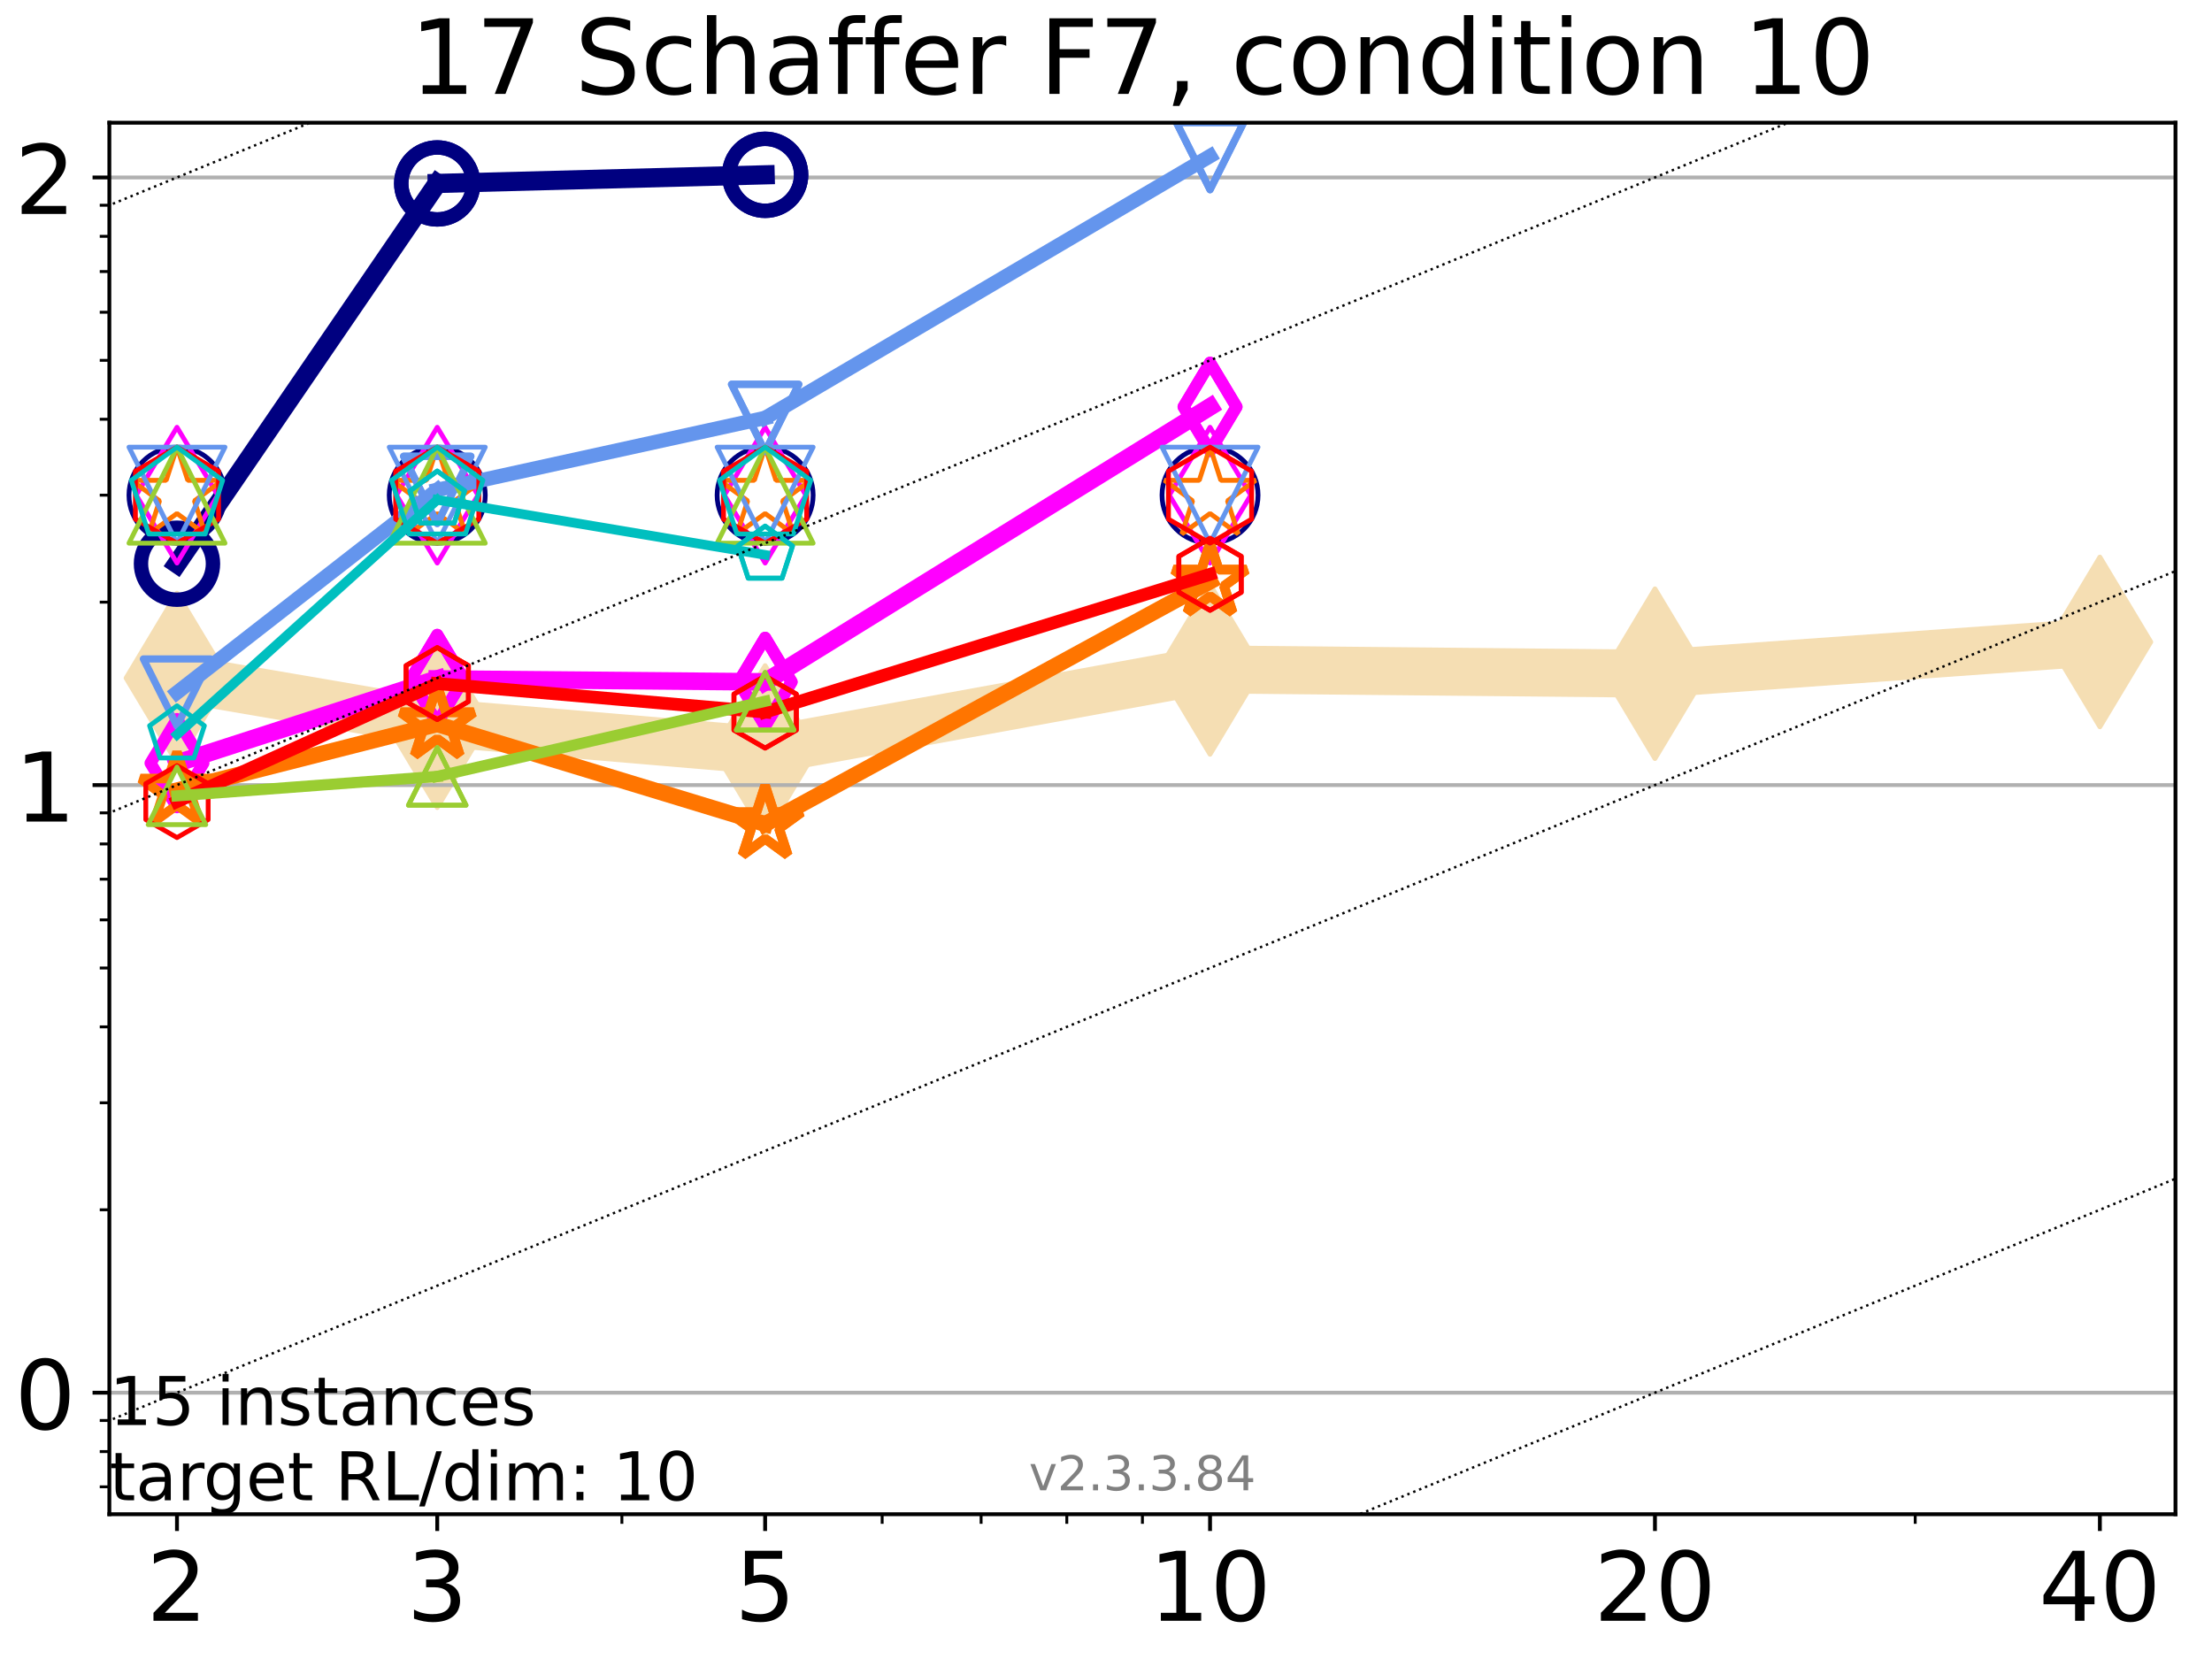 <?xml version="1.0" encoding="utf-8" standalone="no"?>
<!DOCTYPE svg PUBLIC "-//W3C//DTD SVG 1.1//EN"
  "http://www.w3.org/Graphics/SVG/1.1/DTD/svg11.dtd">
<!-- Created with matplotlib (https://matplotlib.org/) -->
<svg height="345.6pt" version="1.1" viewBox="0 0 460.8 345.6" width="460.8pt" xmlns="http://www.w3.org/2000/svg" xmlns:xlink="http://www.w3.org/1999/xlink">
 <defs>
  <style type="text/css">*{stroke-linecap:butt;stroke-linejoin:round;}</style>
 </defs>
 <g id="figure_1">
  <g id="patch_1">
   <path d="M 0 345.6 
L 460.8 345.6 
L 460.8 0 
L 0 0 
z
" style="fill:#ffffff;"/>
  </g>
  <g id="axes_1">
   <g id="patch_2">
    <path d="M 22.78 315.44 
L 453.192 315.44 
L 453.192 25.56 
L 22.78 25.56 
z
" style="fill:#ffffff;"/>
   </g>
   <g id="line2d_1">
    <path clip-path="url(#p4da8f73047)" d="M 36.868 141.254 
L 91.085 150.549 
L 159.39 156.341 
L 252.074 139.452 
L 344.758 140.346 
L 437.443 133.731 
" style="fill:none;stroke:#f5deb3;stroke-linecap:square;stroke-width:10;"/>
    <defs>
     <path d="M -0 17.678 
L 10.607 0 
L 0 -17.678 
L -10.607 -0 
z
" id="mba31d84f4e" style="stroke:#f5deb3;stroke-linejoin:miter;"/>
    </defs>
    <g clip-path="url(#p4da8f73047)">
     <use style="fill:#f5deb3;stroke:#f5deb3;stroke-linejoin:miter;" x="36.868" xlink:href="#mba31d84f4e" y="141.254"/>
     <use style="fill:#f5deb3;stroke:#f5deb3;stroke-linejoin:miter;" x="91.085" xlink:href="#mba31d84f4e" y="150.549"/>
     <use style="fill:#f5deb3;stroke:#f5deb3;stroke-linejoin:miter;" x="159.39" xlink:href="#mba31d84f4e" y="156.341"/>
     <use style="fill:#f5deb3;stroke:#f5deb3;stroke-linejoin:miter;" x="252.074" xlink:href="#mba31d84f4e" y="139.452"/>
     <use style="fill:#f5deb3;stroke:#f5deb3;stroke-linejoin:miter;" x="344.758" xlink:href="#mba31d84f4e" y="140.346"/>
     <use style="fill:#f5deb3;stroke:#f5deb3;stroke-linejoin:miter;" x="437.443" xlink:href="#mba31d84f4e" y="133.731"/>
    </g>
   </g>
   <g id="matplotlib.axis_1">
    <g id="xtick_1">
     <g id="line2d_2">
      <defs>
       <path d="M 0 0 
L 0 3.5 
" id="m12c65206bb" style="stroke:#000000;stroke-width:0.8;"/>
      </defs>
      <g>
       <use style="stroke:#000000;stroke-width:0.8;" x="36.868" xlink:href="#m12c65206bb" y="315.44"/>
      </g>
     </g>
     <g id="text_1">
      <!-- 2 -->
      <g transform="translate(30.506 337.637)scale(0.2 -0.2)">
       <defs>
        <path d="M 19.188 8.297 
L 53.609 8.297 
L 53.609 0 
L 7.328 0 
L 7.328 8.297 
Q 12.938 14.109 22.625 23.891 
Q 32.328 33.688 34.812 36.531 
Q 39.547 41.844 41.422 45.531 
Q 43.312 49.219 43.312 52.781 
Q 43.312 58.594 39.234 62.25 
Q 35.156 65.922 28.609 65.922 
Q 23.969 65.922 18.812 64.312 
Q 13.672 62.703 7.812 59.422 
L 7.812 69.391 
Q 13.766 71.781 18.938 73 
Q 24.125 74.219 28.422 74.219 
Q 39.75 74.219 46.484 68.547 
Q 53.219 62.891 53.219 53.422 
Q 53.219 48.922 51.531 44.891 
Q 49.859 40.875 45.406 35.406 
Q 44.188 33.984 37.641 27.219 
Q 31.109 20.453 19.188 8.297 
z
" id="DejaVuSans-50"/>
       </defs>
       <use xlink:href="#DejaVuSans-50"/>
      </g>
     </g>
    </g>
    <g id="xtick_2">
     <g id="line2d_3">
      <g>
       <use style="stroke:#000000;stroke-width:0.8;" x="91.085" xlink:href="#m12c65206bb" y="315.44"/>
      </g>
     </g>
     <g id="text_2">
      <!-- 3 -->
      <g transform="translate(84.723 337.637)scale(0.2 -0.2)">
       <defs>
        <path d="M 40.578 39.312 
Q 47.656 37.797 51.625 33 
Q 55.609 28.219 55.609 21.188 
Q 55.609 10.406 48.188 4.484 
Q 40.766 -1.422 27.094 -1.422 
Q 22.516 -1.422 17.656 -0.516 
Q 12.797 0.391 7.625 2.203 
L 7.625 11.719 
Q 11.719 9.328 16.594 8.109 
Q 21.484 6.891 26.812 6.891 
Q 36.078 6.891 40.938 10.547 
Q 45.797 14.203 45.797 21.188 
Q 45.797 27.641 41.281 31.266 
Q 36.766 34.906 28.719 34.906 
L 20.219 34.906 
L 20.219 43.016 
L 29.109 43.016 
Q 36.375 43.016 40.234 45.922 
Q 44.094 48.828 44.094 54.297 
Q 44.094 59.906 40.109 62.906 
Q 36.141 65.922 28.719 65.922 
Q 24.656 65.922 20.016 65.031 
Q 15.375 64.156 9.812 62.312 
L 9.812 71.094 
Q 15.438 72.656 20.344 73.438 
Q 25.25 74.219 29.594 74.219 
Q 40.828 74.219 47.359 69.109 
Q 53.906 64.016 53.906 55.328 
Q 53.906 49.266 50.438 45.094 
Q 46.969 40.922 40.578 39.312 
z
" id="DejaVuSans-51"/>
       </defs>
       <use xlink:href="#DejaVuSans-51"/>
      </g>
     </g>
    </g>
    <g id="xtick_3">
     <g id="line2d_4">
      <g>
       <use style="stroke:#000000;stroke-width:0.8;" x="159.39" xlink:href="#m12c65206bb" y="315.44"/>
      </g>
     </g>
     <g id="text_3">
      <!-- 5 -->
      <g transform="translate(153.028 337.637)scale(0.2 -0.2)">
       <defs>
        <path d="M 10.797 72.906 
L 49.516 72.906 
L 49.516 64.594 
L 19.828 64.594 
L 19.828 46.734 
Q 21.969 47.469 24.109 47.828 
Q 26.266 48.188 28.422 48.188 
Q 40.625 48.188 47.75 41.5 
Q 54.891 34.812 54.891 23.391 
Q 54.891 11.625 47.562 5.094 
Q 40.234 -1.422 26.906 -1.422 
Q 22.312 -1.422 17.547 -0.641 
Q 12.797 0.141 7.719 1.703 
L 7.719 11.625 
Q 12.109 9.234 16.797 8.062 
Q 21.484 6.891 26.703 6.891 
Q 35.156 6.891 40.078 11.328 
Q 45.016 15.766 45.016 23.391 
Q 45.016 31 40.078 35.438 
Q 35.156 39.891 26.703 39.891 
Q 22.75 39.891 18.812 39.016 
Q 14.891 38.141 10.797 36.281 
z
" id="DejaVuSans-53"/>
       </defs>
       <use xlink:href="#DejaVuSans-53"/>
      </g>
     </g>
    </g>
    <g id="xtick_4">
     <g id="line2d_5">
      <g>
       <use style="stroke:#000000;stroke-width:0.8;" x="252.074" xlink:href="#m12c65206bb" y="315.44"/>
      </g>
     </g>
     <g id="text_4">
      <!-- 10 -->
      <g transform="translate(239.349 337.637)scale(0.2 -0.2)">
       <defs>
        <path d="M 12.406 8.297 
L 28.516 8.297 
L 28.516 63.922 
L 10.984 60.406 
L 10.984 69.391 
L 28.422 72.906 
L 38.281 72.906 
L 38.281 8.297 
L 54.391 8.297 
L 54.391 0 
L 12.406 0 
z
" id="DejaVuSans-49"/>
        <path d="M 31.781 66.406 
Q 24.172 66.406 20.328 58.906 
Q 16.5 51.422 16.5 36.375 
Q 16.5 21.391 20.328 13.891 
Q 24.172 6.391 31.781 6.391 
Q 39.453 6.391 43.281 13.891 
Q 47.125 21.391 47.125 36.375 
Q 47.125 51.422 43.281 58.906 
Q 39.453 66.406 31.781 66.406 
z
M 31.781 74.219 
Q 44.047 74.219 50.516 64.516 
Q 56.984 54.828 56.984 36.375 
Q 56.984 17.969 50.516 8.266 
Q 44.047 -1.422 31.781 -1.422 
Q 19.531 -1.422 13.062 8.266 
Q 6.594 17.969 6.594 36.375 
Q 6.594 54.828 13.062 64.516 
Q 19.531 74.219 31.781 74.219 
z
" id="DejaVuSans-48"/>
       </defs>
       <use xlink:href="#DejaVuSans-49"/>
       <use x="63.623" xlink:href="#DejaVuSans-48"/>
      </g>
     </g>
    </g>
    <g id="xtick_5">
     <g id="line2d_6">
      <g>
       <use style="stroke:#000000;stroke-width:0.8;" x="344.758" xlink:href="#m12c65206bb" y="315.44"/>
      </g>
     </g>
     <g id="text_5">
      <!-- 20 -->
      <g transform="translate(332.033 337.637)scale(0.2 -0.2)">
       <use xlink:href="#DejaVuSans-50"/>
       <use x="63.623" xlink:href="#DejaVuSans-48"/>
      </g>
     </g>
    </g>
    <g id="xtick_6">
     <g id="line2d_7">
      <g>
       <use style="stroke:#000000;stroke-width:0.8;" x="437.443" xlink:href="#m12c65206bb" y="315.44"/>
      </g>
     </g>
     <g id="text_6">
      <!-- 40 -->
      <g transform="translate(424.718 337.637)scale(0.2 -0.2)">
       <defs>
        <path d="M 37.797 64.312 
L 12.891 25.391 
L 37.797 25.391 
z
M 35.203 72.906 
L 47.609 72.906 
L 47.609 25.391 
L 58.016 25.391 
L 58.016 17.188 
L 47.609 17.188 
L 47.609 0 
L 37.797 0 
L 37.797 17.188 
L 4.891 17.188 
L 4.891 26.703 
z
" id="DejaVuSans-52"/>
       </defs>
       <use xlink:href="#DejaVuSans-52"/>
       <use x="63.623" xlink:href="#DejaVuSans-48"/>
      </g>
     </g>
    </g>
    <g id="xtick_7">
     <g id="line2d_8">
      <defs>
       <path d="M 0 0 
L 0 2 
" id="m2ce90d11e2" style="stroke:#000000;stroke-width:0.6;"/>
      </defs>
      <g>
       <use style="stroke:#000000;stroke-width:0.6;" x="129.552" xlink:href="#m2ce90d11e2" y="315.44"/>
      </g>
     </g>
    </g>
    <g id="xtick_8">
     <g id="line2d_9">
      <g>
       <use style="stroke:#000000;stroke-width:0.6;" x="183.769" xlink:href="#m2ce90d11e2" y="315.44"/>
      </g>
     </g>
    </g>
    <g id="xtick_9">
     <g id="line2d_10">
      <g>
       <use style="stroke:#000000;stroke-width:0.6;" x="204.381" xlink:href="#m2ce90d11e2" y="315.44"/>
      </g>
     </g>
    </g>
    <g id="xtick_10">
     <g id="line2d_11">
      <g>
       <use style="stroke:#000000;stroke-width:0.6;" x="222.237" xlink:href="#m2ce90d11e2" y="315.44"/>
      </g>
     </g>
    </g>
    <g id="xtick_11">
     <g id="line2d_12">
      <g>
       <use style="stroke:#000000;stroke-width:0.6;" x="237.986" xlink:href="#m2ce90d11e2" y="315.44"/>
      </g>
     </g>
    </g>
    <g id="xtick_12">
     <g id="line2d_13">
      <g>
       <use style="stroke:#000000;stroke-width:0.6;" x="398.975" xlink:href="#m2ce90d11e2" y="315.44"/>
      </g>
     </g>
    </g>
   </g>
   <g id="matplotlib.axis_2">
    <g id="ytick_1">
     <g id="line2d_14">
      <path clip-path="url(#p4da8f73047)" d="M 22.78 290.124 
L 453.192 290.124 
" style="fill:none;stroke:#b0b0b0;stroke-linecap:square;stroke-width:0.8;"/>
     </g>
     <g id="line2d_15">
      <defs>
       <path d="M 0 0 
L -3.5 0 
" id="m1a5d961440" style="stroke:#000000;stroke-width:0.8;"/>
      </defs>
      <g>
       <use style="stroke:#000000;stroke-width:0.8;" x="22.78" xlink:href="#m1a5d961440" y="290.124"/>
      </g>
     </g>
     <g id="text_7">
      <!-- 0 -->
      <g transform="translate(3.055 297.722)scale(0.2 -0.2)">
       <use xlink:href="#DejaVuSans-48"/>
      </g>
     </g>
    </g>
    <g id="ytick_2">
     <g id="line2d_16">
      <path clip-path="url(#p4da8f73047)" d="M 22.78 163.544 
L 453.192 163.544 
" style="fill:none;stroke:#b0b0b0;stroke-linecap:square;stroke-width:0.8;"/>
     </g>
     <g id="line2d_17">
      <g>
       <use style="stroke:#000000;stroke-width:0.8;" x="22.78" xlink:href="#m1a5d961440" y="163.544"/>
      </g>
     </g>
     <g id="text_8">
      <!-- 1 -->
      <g transform="translate(3.055 171.142)scale(0.2 -0.2)">
       <use xlink:href="#DejaVuSans-49"/>
      </g>
     </g>
    </g>
    <g id="ytick_3">
     <g id="line2d_18">
      <path clip-path="url(#p4da8f73047)" d="M 22.78 36.964 
L 453.192 36.964 
" style="fill:none;stroke:#b0b0b0;stroke-linecap:square;stroke-width:0.8;"/>
     </g>
     <g id="line2d_19">
      <g>
       <use style="stroke:#000000;stroke-width:0.8;" x="22.78" xlink:href="#m1a5d961440" y="36.964"/>
      </g>
     </g>
     <g id="text_9">
      <!-- 2 -->
      <g transform="translate(3.055 44.563)scale(0.2 -0.2)">
       <use xlink:href="#DejaVuSans-50"/>
      </g>
     </g>
    </g>
    <g id="ytick_4">
     <g id="line2d_20">
      <defs>
       <path d="M 0 0 
L -2 0 
" id="m88ccd93ec3" style="stroke:#000000;stroke-width:0.6;"/>
      </defs>
      <g>
       <use style="stroke:#000000;stroke-width:0.6;" x="22.78" xlink:href="#m88ccd93ec3" y="309.731"/>
      </g>
     </g>
    </g>
    <g id="ytick_5">
     <g id="line2d_21">
      <g>
       <use style="stroke:#000000;stroke-width:0.6;" x="22.78" xlink:href="#m88ccd93ec3" y="302.391"/>
      </g>
     </g>
    </g>
    <g id="ytick_6">
     <g id="line2d_22">
      <g>
       <use style="stroke:#000000;stroke-width:0.6;" x="22.78" xlink:href="#m88ccd93ec3" y="295.916"/>
      </g>
     </g>
    </g>
    <g id="ytick_7">
     <g id="line2d_23">
      <g>
       <use style="stroke:#000000;stroke-width:0.6;" x="22.78" xlink:href="#m88ccd93ec3" y="252.02"/>
      </g>
     </g>
    </g>
    <g id="ytick_8">
     <g id="line2d_24">
      <g>
       <use style="stroke:#000000;stroke-width:0.6;" x="22.78" xlink:href="#m88ccd93ec3" y="229.73"/>
      </g>
     </g>
    </g>
    <g id="ytick_9">
     <g id="line2d_25">
      <g>
       <use style="stroke:#000000;stroke-width:0.6;" x="22.78" xlink:href="#m88ccd93ec3" y="213.915"/>
      </g>
     </g>
    </g>
    <g id="ytick_10">
     <g id="line2d_26">
      <g>
       <use style="stroke:#000000;stroke-width:0.6;" x="22.78" xlink:href="#m88ccd93ec3" y="201.648"/>
      </g>
     </g>
    </g>
    <g id="ytick_11">
     <g id="line2d_27">
      <g>
       <use style="stroke:#000000;stroke-width:0.6;" x="22.78" xlink:href="#m88ccd93ec3" y="191.626"/>
      </g>
     </g>
    </g>
    <g id="ytick_12">
     <g id="line2d_28">
      <g>
       <use style="stroke:#000000;stroke-width:0.6;" x="22.78" xlink:href="#m88ccd93ec3" y="183.152"/>
      </g>
     </g>
    </g>
    <g id="ytick_13">
     <g id="line2d_29">
      <g>
       <use style="stroke:#000000;stroke-width:0.6;" x="22.78" xlink:href="#m88ccd93ec3" y="175.811"/>
      </g>
     </g>
    </g>
    <g id="ytick_14">
     <g id="line2d_30">
      <g>
       <use style="stroke:#000000;stroke-width:0.6;" x="22.78" xlink:href="#m88ccd93ec3" y="169.336"/>
      </g>
     </g>
    </g>
    <g id="ytick_15">
     <g id="line2d_31">
      <g>
       <use style="stroke:#000000;stroke-width:0.6;" x="22.78" xlink:href="#m88ccd93ec3" y="125.44"/>
      </g>
     </g>
    </g>
    <g id="ytick_16">
     <g id="line2d_32">
      <g>
       <use style="stroke:#000000;stroke-width:0.6;" x="22.78" xlink:href="#m88ccd93ec3" y="103.15"/>
      </g>
     </g>
    </g>
    <g id="ytick_17">
     <g id="line2d_33">
      <g>
       <use style="stroke:#000000;stroke-width:0.6;" x="22.78" xlink:href="#m88ccd93ec3" y="87.335"/>
      </g>
     </g>
    </g>
    <g id="ytick_18">
     <g id="line2d_34">
      <g>
       <use style="stroke:#000000;stroke-width:0.6;" x="22.78" xlink:href="#m88ccd93ec3" y="75.068"/>
      </g>
     </g>
    </g>
    <g id="ytick_19">
     <g id="line2d_35">
      <g>
       <use style="stroke:#000000;stroke-width:0.6;" x="22.78" xlink:href="#m88ccd93ec3" y="65.046"/>
      </g>
     </g>
    </g>
    <g id="ytick_20">
     <g id="line2d_36">
      <g>
       <use style="stroke:#000000;stroke-width:0.6;" x="22.78" xlink:href="#m88ccd93ec3" y="56.572"/>
      </g>
     </g>
    </g>
    <g id="ytick_21">
     <g id="line2d_37">
      <g>
       <use style="stroke:#000000;stroke-width:0.6;" x="22.78" xlink:href="#m88ccd93ec3" y="49.231"/>
      </g>
     </g>
    </g>
    <g id="ytick_22">
     <g id="line2d_38">
      <g>
       <use style="stroke:#000000;stroke-width:0.6;" x="22.78" xlink:href="#m88ccd93ec3" y="42.756"/>
      </g>
     </g>
    </g>
   </g>
   <g id="line2d_39">
    <path clip-path="url(#p4da8f73047)" d="M 36.868 117.432 
L 91.085 38.215 
" style="fill:none;stroke:#000080;stroke-linecap:square;stroke-width:4;"/>
    <defs>
     <path d="M 0 7.5 
C 1.989 7.5 3.897 6.71 5.303 5.303 
C 6.71 3.897 7.5 1.989 7.5 0 
C 7.5 -1.989 6.71 -3.897 5.303 -5.303 
C 3.897 -6.71 1.989 -7.5 0 -7.5 
C -1.989 -7.5 -3.897 -6.71 -5.303 -5.303 
C -6.71 -3.897 -7.5 -1.989 -7.5 0 
C -7.5 1.989 -6.71 3.897 -5.303 5.303 
C -3.897 6.71 -1.989 7.5 0 7.5 
z
" id="m6f47e6596f" style="stroke:#000080;stroke-width:3;"/>
    </defs>
    <g clip-path="url(#p4da8f73047)">
     <use style="fill-opacity:0;stroke:#000080;stroke-width:3;" x="36.868" xlink:href="#m6f47e6596f" y="117.432"/>
     <use style="fill-opacity:0;stroke:#000080;stroke-width:3;" x="91.085" xlink:href="#m6f47e6596f" y="38.215"/>
    </g>
   </g>
   <g id="line2d_40">
    <path clip-path="url(#p4da8f73047)" d="M 91.085 38.215 
L 159.39 36.417 
" style="fill:none;stroke:#000080;stroke-linecap:square;stroke-width:4;"/>
    <g clip-path="url(#p4da8f73047)">
     <use style="fill-opacity:0;stroke:#000080;stroke-width:3;" x="91.085" xlink:href="#m6f47e6596f" y="38.215"/>
     <use style="fill-opacity:0;stroke:#000080;stroke-width:3;" x="159.39" xlink:href="#m6f47e6596f" y="36.417"/>
    </g>
   </g>
   <g id="line2d_41">
    <path clip-path="url(#p4da8f73047)" d="M 159.39 36.417 
" style="fill:none;stroke:#000080;stroke-linecap:square;stroke-width:4;"/>
    <g clip-path="url(#p4da8f73047)">
     <use style="fill-opacity:0;stroke:#000080;stroke-width:3;" x="159.39" xlink:href="#m6f47e6596f" y="36.417"/>
    </g>
   </g>
   <g id="line2d_42"/>
   <g id="line2d_43">
    <defs>
     <path d="M 0 10 
C 2.652 10 5.196 8.946 7.071 7.071 
C 8.946 5.196 10 2.652 10 0 
C 10 -2.652 8.946 -5.196 7.071 -7.071 
C 5.196 -8.946 2.652 -10 0 -10 
C -2.652 -10 -5.196 -8.946 -7.071 -7.071 
C -8.946 -5.196 -10 -2.652 -10 0 
C -10 2.652 -8.946 5.196 -7.071 7.071 
C -5.196 8.946 -2.652 10 0 10 
z
" id="m987e650433" style="stroke:#000080;"/>
    </defs>
    <g clip-path="url(#p4da8f73047)">
     <use style="fill-opacity:0;stroke:#000080;" x="36.868" xlink:href="#m987e650433" y="103.15"/>
     <use style="fill-opacity:0;stroke:#000080;" x="91.085" xlink:href="#m987e650433" y="103.15"/>
     <use style="fill-opacity:0;stroke:#000080;" x="159.39" xlink:href="#m987e650433" y="103.15"/>
     <use style="fill-opacity:0;stroke:#000080;" x="252.074" xlink:href="#m987e650433" y="103.15"/>
    </g>
   </g>
   <g id="line2d_44">
    <path clip-path="url(#p4da8f73047)" d="M 36.868 158.975 
L 91.085 141.443 
" style="fill:none;stroke:#ff00ff;stroke-linecap:square;stroke-width:3.667;"/>
    <defs>
     <path d="M -0 9.192 
L 5.515 0 
L 0 -9.192 
L -5.515 -0 
z
" id="ma81fbf684a" style="stroke:#ff00ff;stroke-linejoin:miter;stroke-width:2.5;"/>
    </defs>
    <g clip-path="url(#p4da8f73047)">
     <use style="fill-opacity:0;stroke:#ff00ff;stroke-linejoin:miter;stroke-width:2.5;" x="36.868" xlink:href="#ma81fbf684a" y="158.975"/>
     <use style="fill-opacity:0;stroke:#ff00ff;stroke-linejoin:miter;stroke-width:2.5;" x="91.085" xlink:href="#ma81fbf684a" y="141.443"/>
    </g>
   </g>
   <g id="line2d_45">
    <path clip-path="url(#p4da8f73047)" d="M 91.085 141.443 
L 159.39 142.045 
" style="fill:none;stroke:#ff00ff;stroke-linecap:square;stroke-width:3.667;"/>
    <g clip-path="url(#p4da8f73047)">
     <use style="fill-opacity:0;stroke:#ff00ff;stroke-linejoin:miter;stroke-width:2.5;" x="91.085" xlink:href="#ma81fbf684a" y="141.443"/>
     <use style="fill-opacity:0;stroke:#ff00ff;stroke-linejoin:miter;stroke-width:2.5;" x="159.39" xlink:href="#ma81fbf684a" y="142.045"/>
    </g>
   </g>
   <g id="line2d_46">
    <path clip-path="url(#p4da8f73047)" d="M 159.39 142.045 
L 252.074 84.751 
" style="fill:none;stroke:#ff00ff;stroke-linecap:square;stroke-width:3.667;"/>
    <g clip-path="url(#p4da8f73047)">
     <use style="fill-opacity:0;stroke:#ff00ff;stroke-linejoin:miter;stroke-width:2.5;" x="159.39" xlink:href="#ma81fbf684a" y="142.045"/>
     <use style="fill-opacity:0;stroke:#ff00ff;stroke-linejoin:miter;stroke-width:2.5;" x="252.074" xlink:href="#ma81fbf684a" y="84.751"/>
    </g>
   </g>
   <g id="line2d_47">
    <path clip-path="url(#p4da8f73047)" d="M 252.074 84.751 
" style="fill:none;stroke:#ff00ff;stroke-linecap:square;stroke-width:3.667;"/>
    <g clip-path="url(#p4da8f73047)">
     <use style="fill-opacity:0;stroke:#ff00ff;stroke-linejoin:miter;stroke-width:2.5;" x="252.074" xlink:href="#ma81fbf684a" y="84.751"/>
    </g>
   </g>
   <g id="line2d_48"/>
   <g id="line2d_49">
    <defs>
     <path d="M -0 14.142 
L 8.485 0 
L -0 -14.142 
L -8.485 -0 
z
" id="mfc16ecb71b" style="stroke:#ff00ff;stroke-linejoin:miter;"/>
    </defs>
    <g clip-path="url(#p4da8f73047)">
     <use style="fill-opacity:0;stroke:#ff00ff;stroke-linejoin:miter;" x="36.868" xlink:href="#mfc16ecb71b" y="103.15"/>
     <use style="fill-opacity:0;stroke:#ff00ff;stroke-linejoin:miter;" x="91.085" xlink:href="#mfc16ecb71b" y="103.15"/>
     <use style="fill-opacity:0;stroke:#ff00ff;stroke-linejoin:miter;" x="159.39" xlink:href="#mfc16ecb71b" y="103.15"/>
     <use style="fill-opacity:0;stroke:#ff00ff;stroke-linejoin:miter;" x="252.074" xlink:href="#mfc16ecb71b" y="103.15"/>
    </g>
   </g>
   <g id="line2d_50">
    <path clip-path="url(#p4da8f73047)" d="M 36.868 164.655 
L 91.085 150.86 
" style="fill:none;stroke:#ff7500;stroke-linecap:square;stroke-width:3.333;"/>
    <defs>
     <path d="M 0 -8 
L -1.796 -2.472 
L -7.608 -2.472 
L -2.906 0.944 
L -4.702 6.472 
L -0 3.056 
L 4.702 6.472 
L 2.906 0.944 
L 7.608 -2.472 
L 1.796 -2.472 
z
" id="mb602356bb7" style="stroke:#ff7500;stroke-linejoin:bevel;stroke-width:2;"/>
    </defs>
    <g clip-path="url(#p4da8f73047)">
     <use style="fill-opacity:0;stroke:#ff7500;stroke-linejoin:bevel;stroke-width:2;" x="36.868" xlink:href="#mb602356bb7" y="164.655"/>
     <use style="fill-opacity:0;stroke:#ff7500;stroke-linejoin:bevel;stroke-width:2;" x="91.085" xlink:href="#mb602356bb7" y="150.86"/>
    </g>
   </g>
   <g id="line2d_51">
    <path clip-path="url(#p4da8f73047)" d="M 91.085 150.86 
L 159.39 171.665 
" style="fill:none;stroke:#ff7500;stroke-linecap:square;stroke-width:3.333;"/>
    <g clip-path="url(#p4da8f73047)">
     <use style="fill-opacity:0;stroke:#ff7500;stroke-linejoin:bevel;stroke-width:2;" x="91.085" xlink:href="#mb602356bb7" y="150.86"/>
     <use style="fill-opacity:0;stroke:#ff7500;stroke-linejoin:bevel;stroke-width:2;" x="159.39" xlink:href="#mb602356bb7" y="171.665"/>
    </g>
   </g>
   <g id="line2d_52">
    <path clip-path="url(#p4da8f73047)" d="M 159.39 171.665 
L 252.074 121.131 
" style="fill:none;stroke:#ff7500;stroke-linecap:square;stroke-width:3.333;"/>
    <g clip-path="url(#p4da8f73047)">
     <use style="fill-opacity:0;stroke:#ff7500;stroke-linejoin:bevel;stroke-width:2;" x="159.39" xlink:href="#mb602356bb7" y="171.665"/>
     <use style="fill-opacity:0;stroke:#ff7500;stroke-linejoin:bevel;stroke-width:2;" x="252.074" xlink:href="#mb602356bb7" y="121.131"/>
    </g>
   </g>
   <g id="line2d_53">
    <path clip-path="url(#p4da8f73047)" d="M 252.074 121.131 
" style="fill:none;stroke:#ff7500;stroke-linecap:square;stroke-width:3.333;"/>
    <g clip-path="url(#p4da8f73047)">
     <use style="fill-opacity:0;stroke:#ff7500;stroke-linejoin:bevel;stroke-width:2;" x="252.074" xlink:href="#mb602356bb7" y="121.131"/>
    </g>
   </g>
   <g id="line2d_54"/>
   <g id="line2d_55">
    <defs>
     <path d="M 0 -10 
L -2.245 -3.09 
L -9.511 -3.09 
L -3.633 1.18 
L -5.878 8.09 
L -0 3.82 
L 5.878 8.09 
L 3.633 1.18 
L 9.511 -3.09 
L 2.245 -3.09 
z
" id="m7dec508c8d" style="stroke:#ff7500;stroke-linejoin:bevel;"/>
    </defs>
    <g clip-path="url(#p4da8f73047)">
     <use style="fill-opacity:0;stroke:#ff7500;stroke-linejoin:bevel;" x="36.868" xlink:href="#m7dec508c8d" y="103.15"/>
     <use style="fill-opacity:0;stroke:#ff7500;stroke-linejoin:bevel;" x="91.085" xlink:href="#m7dec508c8d" y="103.15"/>
     <use style="fill-opacity:0;stroke:#ff7500;stroke-linejoin:bevel;" x="159.39" xlink:href="#m7dec508c8d" y="103.15"/>
     <use style="fill-opacity:0;stroke:#ff7500;stroke-linejoin:bevel;" x="252.074" xlink:href="#m7dec508c8d" y="103.15"/>
    </g>
   </g>
   <g id="line2d_56">
    <path clip-path="url(#p4da8f73047)" d="M 36.868 144.267 
L 91.085 102.051 
" style="fill:none;stroke:#6495ed;stroke-linecap:square;stroke-width:3;"/>
    <defs>
     <path d="M -0 7 
L 7 -7 
L -7 -7 
z
" id="mb672452a2b" style="stroke:#6495ed;stroke-linejoin:miter;stroke-width:1.5;"/>
    </defs>
    <g clip-path="url(#p4da8f73047)">
     <use style="fill-opacity:0;stroke:#6495ed;stroke-linejoin:miter;stroke-width:1.5;" x="36.868" xlink:href="#mb672452a2b" y="144.267"/>
     <use style="fill-opacity:0;stroke:#6495ed;stroke-linejoin:miter;stroke-width:1.5;" x="91.085" xlink:href="#mb672452a2b" y="102.051"/>
    </g>
   </g>
   <g id="line2d_57">
    <path clip-path="url(#p4da8f73047)" d="M 91.085 102.051 
L 159.39 87.061 
" style="fill:none;stroke:#6495ed;stroke-linecap:square;stroke-width:3;"/>
    <g clip-path="url(#p4da8f73047)">
     <use style="fill-opacity:0;stroke:#6495ed;stroke-linejoin:miter;stroke-width:1.5;" x="91.085" xlink:href="#mb672452a2b" y="102.051"/>
     <use style="fill-opacity:0;stroke:#6495ed;stroke-linejoin:miter;stroke-width:1.5;" x="159.39" xlink:href="#mb672452a2b" y="87.061"/>
    </g>
   </g>
   <g id="line2d_58">
    <path clip-path="url(#p4da8f73047)" d="M 159.39 87.061 
L 252.074 32.517 
" style="fill:none;stroke:#6495ed;stroke-linecap:square;stroke-width:3;"/>
    <g clip-path="url(#p4da8f73047)">
     <use style="fill-opacity:0;stroke:#6495ed;stroke-linejoin:miter;stroke-width:1.5;" x="159.39" xlink:href="#mb672452a2b" y="87.061"/>
     <use style="fill-opacity:0;stroke:#6495ed;stroke-linejoin:miter;stroke-width:1.5;" x="252.074" xlink:href="#mb672452a2b" y="32.517"/>
    </g>
   </g>
   <g id="line2d_59">
    <path clip-path="url(#p4da8f73047)" d="M 252.074 32.517 
" style="fill:none;stroke:#6495ed;stroke-linecap:square;stroke-width:3;"/>
    <g clip-path="url(#p4da8f73047)">
     <use style="fill-opacity:0;stroke:#6495ed;stroke-linejoin:miter;stroke-width:1.5;" x="252.074" xlink:href="#mb672452a2b" y="32.517"/>
    </g>
   </g>
   <g id="line2d_60"/>
   <g id="line2d_61">
    <defs>
     <path d="M -0 10 
L 10 -10 
L -10 -10 
z
" id="m506b1c22bb" style="stroke:#6495ed;stroke-linejoin:miter;"/>
    </defs>
    <g clip-path="url(#p4da8f73047)">
     <use style="fill-opacity:0;stroke:#6495ed;stroke-linejoin:miter;" x="36.868" xlink:href="#m506b1c22bb" y="103.15"/>
     <use style="fill-opacity:0;stroke:#6495ed;stroke-linejoin:miter;" x="91.085" xlink:href="#m506b1c22bb" y="103.15"/>
     <use style="fill-opacity:0;stroke:#6495ed;stroke-linejoin:miter;" x="159.39" xlink:href="#m506b1c22bb" y="103.15"/>
     <use style="fill-opacity:0;stroke:#6495ed;stroke-linejoin:miter;" x="252.074" xlink:href="#m506b1c22bb" y="103.15"/>
    </g>
   </g>
   <g id="line2d_62">
    <path clip-path="url(#p4da8f73047)" d="M 36.868 166.987 
L 91.085 142.401 
" style="fill:none;stroke:#ff0000;stroke-linecap:square;stroke-width:2.667;"/>
    <defs>
     <path d="M 0 -7.5 
L -6.495 -3.75 
L -6.495 3.75 
L -0 7.5 
L 6.495 3.75 
L 6.495 -3.75 
z
" id="m75dfc50f4b" style="stroke:#ff0000;stroke-linejoin:miter;"/>
    </defs>
    <g clip-path="url(#p4da8f73047)">
     <use style="fill-opacity:0;stroke:#ff0000;stroke-linejoin:miter;" x="36.868" xlink:href="#m75dfc50f4b" y="166.987"/>
     <use style="fill-opacity:0;stroke:#ff0000;stroke-linejoin:miter;" x="91.085" xlink:href="#m75dfc50f4b" y="142.401"/>
    </g>
   </g>
   <g id="line2d_63">
    <path clip-path="url(#p4da8f73047)" d="M 91.085 142.401 
L 159.39 148.341 
" style="fill:none;stroke:#ff0000;stroke-linecap:square;stroke-width:2.667;"/>
    <g clip-path="url(#p4da8f73047)">
     <use style="fill-opacity:0;stroke:#ff0000;stroke-linejoin:miter;" x="91.085" xlink:href="#m75dfc50f4b" y="142.401"/>
     <use style="fill-opacity:0;stroke:#ff0000;stroke-linejoin:miter;" x="159.39" xlink:href="#m75dfc50f4b" y="148.341"/>
    </g>
   </g>
   <g id="line2d_64">
    <path clip-path="url(#p4da8f73047)" d="M 159.39 148.341 
L 252.074 119.641 
" style="fill:none;stroke:#ff0000;stroke-linecap:square;stroke-width:2.667;"/>
    <g clip-path="url(#p4da8f73047)">
     <use style="fill-opacity:0;stroke:#ff0000;stroke-linejoin:miter;" x="159.39" xlink:href="#m75dfc50f4b" y="148.341"/>
     <use style="fill-opacity:0;stroke:#ff0000;stroke-linejoin:miter;" x="252.074" xlink:href="#m75dfc50f4b" y="119.641"/>
    </g>
   </g>
   <g id="line2d_65">
    <path clip-path="url(#p4da8f73047)" d="M 252.074 119.641 
" style="fill:none;stroke:#ff0000;stroke-linecap:square;stroke-width:2.667;"/>
    <g clip-path="url(#p4da8f73047)">
     <use style="fill-opacity:0;stroke:#ff0000;stroke-linejoin:miter;" x="252.074" xlink:href="#m75dfc50f4b" y="119.641"/>
    </g>
   </g>
   <g id="line2d_66"/>
   <g id="line2d_67">
    <defs>
     <path d="M 0 -10 
L -8.66 -5 
L -8.66 5 
L -0 10 
L 8.66 5 
L 8.66 -5 
z
" id="me436467066" style="stroke:#ff0000;stroke-linejoin:miter;"/>
    </defs>
    <g clip-path="url(#p4da8f73047)">
     <use style="fill-opacity:0;stroke:#ff0000;stroke-linejoin:miter;" x="36.868" xlink:href="#me436467066" y="103.15"/>
     <use style="fill-opacity:0;stroke:#ff0000;stroke-linejoin:miter;" x="91.085" xlink:href="#me436467066" y="103.15"/>
     <use style="fill-opacity:0;stroke:#ff0000;stroke-linejoin:miter;" x="159.39" xlink:href="#me436467066" y="103.15"/>
     <use style="fill-opacity:0;stroke:#ff0000;stroke-linejoin:miter;" x="252.074" xlink:href="#me436467066" y="103.15"/>
    </g>
   </g>
   <g id="line2d_68">
    <path clip-path="url(#p4da8f73047)" d="M 36.868 165.788 
L 91.085 161.741 
" style="fill:none;stroke:#9acd32;stroke-linecap:square;stroke-width:2.333;"/>
    <defs>
     <path d="M 0 -6 
L -6 6 
L 6 6 
z
" id="m154d0f4ac5" style="stroke:#9acd32;stroke-linejoin:miter;"/>
    </defs>
    <g clip-path="url(#p4da8f73047)">
     <use style="fill-opacity:0;stroke:#9acd32;stroke-linejoin:miter;" x="36.868" xlink:href="#m154d0f4ac5" y="165.788"/>
     <use style="fill-opacity:0;stroke:#9acd32;stroke-linejoin:miter;" x="91.085" xlink:href="#m154d0f4ac5" y="161.741"/>
    </g>
   </g>
   <g id="line2d_69">
    <path clip-path="url(#p4da8f73047)" d="M 91.085 161.741 
L 159.39 146.084 
" style="fill:none;stroke:#9acd32;stroke-linecap:square;stroke-width:2.333;"/>
    <g clip-path="url(#p4da8f73047)">
     <use style="fill-opacity:0;stroke:#9acd32;stroke-linejoin:miter;" x="91.085" xlink:href="#m154d0f4ac5" y="161.741"/>
     <use style="fill-opacity:0;stroke:#9acd32;stroke-linejoin:miter;" x="159.39" xlink:href="#m154d0f4ac5" y="146.084"/>
    </g>
   </g>
   <g id="line2d_70">
    <path clip-path="url(#p4da8f73047)" d="M 159.39 146.084 
" style="fill:none;stroke:#9acd32;stroke-linecap:square;stroke-width:2.333;"/>
    <g clip-path="url(#p4da8f73047)">
     <use style="fill-opacity:0;stroke:#9acd32;stroke-linejoin:miter;" x="159.39" xlink:href="#m154d0f4ac5" y="146.084"/>
    </g>
   </g>
   <g id="line2d_71"/>
   <g id="line2d_72">
    <defs>
     <path d="M 0 -10 
L -10 10 
L 10 10 
z
" id="m29f17370ed" style="stroke:#9acd32;stroke-linejoin:miter;"/>
    </defs>
    <g clip-path="url(#p4da8f73047)">
     <use style="fill-opacity:0;stroke:#9acd32;stroke-linejoin:miter;" x="36.868" xlink:href="#m29f17370ed" y="103.15"/>
     <use style="fill-opacity:0;stroke:#9acd32;stroke-linejoin:miter;" x="91.085" xlink:href="#m29f17370ed" y="103.15"/>
     <use style="fill-opacity:0;stroke:#9acd32;stroke-linejoin:miter;" x="159.39" xlink:href="#m29f17370ed" y="103.15"/>
    </g>
   </g>
   <g id="line2d_73">
    <path clip-path="url(#p4da8f73047)" d="M 36.868 153.033 
L 91.085 104.126 
" style="fill:none;stroke:#00bfbf;stroke-linecap:square;stroke-width:2;"/>
    <defs>
     <path d="M 0 -6 
L -5.706 -1.854 
L -3.527 4.854 
L 3.527 4.854 
L 5.706 -1.854 
z
" id="m5fd6fe53a7" style="stroke:#00bfbf;stroke-linejoin:miter;"/>
    </defs>
    <g clip-path="url(#p4da8f73047)">
     <use style="fill-opacity:0;stroke:#00bfbf;stroke-linejoin:miter;" x="36.868" xlink:href="#m5fd6fe53a7" y="153.033"/>
     <use style="fill-opacity:0;stroke:#00bfbf;stroke-linejoin:miter;" x="91.085" xlink:href="#m5fd6fe53a7" y="104.126"/>
    </g>
   </g>
   <g id="line2d_74">
    <path clip-path="url(#p4da8f73047)" d="M 91.085 104.126 
L 159.39 115.593 
" style="fill:none;stroke:#00bfbf;stroke-linecap:square;stroke-width:2;"/>
    <g clip-path="url(#p4da8f73047)">
     <use style="fill-opacity:0;stroke:#00bfbf;stroke-linejoin:miter;" x="91.085" xlink:href="#m5fd6fe53a7" y="104.126"/>
     <use style="fill-opacity:0;stroke:#00bfbf;stroke-linejoin:miter;" x="159.39" xlink:href="#m5fd6fe53a7" y="115.593"/>
    </g>
   </g>
   <g id="line2d_75">
    <path clip-path="url(#p4da8f73047)" d="M 159.39 115.593 
" style="fill:none;stroke:#00bfbf;stroke-linecap:square;stroke-width:2;"/>
    <g clip-path="url(#p4da8f73047)">
     <use style="fill-opacity:0;stroke:#00bfbf;stroke-linejoin:miter;" x="159.39" xlink:href="#m5fd6fe53a7" y="115.593"/>
    </g>
   </g>
   <g id="line2d_76"/>
   <g id="line2d_77">
    <defs>
     <path d="M 0 -10 
L -9.511 -3.09 
L -5.878 8.09 
L 5.878 8.09 
L 9.511 -3.09 
z
" id="mf1d4895840" style="stroke:#00bfbf;stroke-linejoin:miter;"/>
    </defs>
    <g clip-path="url(#p4da8f73047)">
     <use style="fill-opacity:0;stroke:#00bfbf;stroke-linejoin:miter;" x="36.868" xlink:href="#mf1d4895840" y="103.15"/>
     <use style="fill-opacity:0;stroke:#00bfbf;stroke-linejoin:miter;" x="91.085" xlink:href="#mf1d4895840" y="103.15"/>
     <use style="fill-opacity:0;stroke:#00bfbf;stroke-linejoin:miter;" x="159.39" xlink:href="#mf1d4895840" y="103.15"/>
    </g>
   </g>
   <g id="line2d_78"/>
   <g id="line2d_79">
    <path clip-path="url(#p4da8f73047)" d="M 207.388 346.6 
L 461.8 242.006 
" style="fill:none;stroke:#000000;stroke-dasharray:0.5,0.825;stroke-dashoffset:0;stroke-width:0.5;"/>
   </g>
   <g id="line2d_80">
    <path clip-path="url(#p4da8f73047)" d="M -1 305.692 
L 461.8 115.426 
" style="fill:none;stroke:#000000;stroke-dasharray:0.5,0.825;stroke-dashoffset:0;stroke-width:0.5;"/>
   </g>
   <g id="line2d_81">
    <path clip-path="url(#p4da8f73047)" d="M -1 179.112 
L 437.101 -1 
" style="fill:none;stroke:#000000;stroke-dasharray:0.5,0.825;stroke-dashoffset:0;stroke-width:0.5;"/>
   </g>
   <g id="line2d_82">
    <path clip-path="url(#p4da8f73047)" d="M -1 52.532 
L 129.211 -1 
" style="fill:none;stroke:#000000;stroke-dasharray:0.5,0.825;stroke-dashoffset:0;stroke-width:0.5;"/>
   </g>
   <g id="line2d_83">
    <path clip-path="url(#p4da8f73047)" style="fill:none;stroke:#000000;stroke-dasharray:0.5,0.825;stroke-dashoffset:0;stroke-width:0.5;"/>
   </g>
   <g id="line2d_84">
    <path clip-path="url(#p4da8f73047)" style="fill:none;stroke:#000000;stroke-dasharray:0.5,0.825;stroke-dashoffset:0;stroke-width:0.5;"/>
   </g>
   <g id="line2d_85">
    <path clip-path="url(#p4da8f73047)" style="fill:none;stroke:#000000;stroke-dasharray:0.5,0.825;stroke-dashoffset:0;stroke-width:0.5;"/>
   </g>
   <g id="line2d_86">
    <path clip-path="url(#p4da8f73047)" style="fill:none;stroke:#000000;stroke-dasharray:0.5,0.825;stroke-dashoffset:0;stroke-width:0.5;"/>
   </g>
   <g id="line2d_87">
    <path clip-path="url(#p4da8f73047)" style="fill:none;stroke:#000000;stroke-dasharray:0.5,0.825;stroke-dashoffset:0;stroke-width:0.5;"/>
   </g>
   <g id="patch_3">
    <path d="M 22.78 315.44 
L 22.78 25.56 
" style="fill:none;stroke:#000000;stroke-linecap:square;stroke-linejoin:miter;stroke-width:0.8;"/>
   </g>
   <g id="patch_4">
    <path d="M 453.192 315.44 
L 453.192 25.56 
" style="fill:none;stroke:#000000;stroke-linecap:square;stroke-linejoin:miter;stroke-width:0.8;"/>
   </g>
   <g id="patch_5">
    <path d="M 22.78 315.44 
L 453.192 315.44 
" style="fill:none;stroke:#000000;stroke-linecap:square;stroke-linejoin:miter;stroke-width:0.8;"/>
   </g>
   <g id="patch_6">
    <path d="M 22.78 25.56 
L 453.192 25.56 
" style="fill:none;stroke:#000000;stroke-linecap:square;stroke-linejoin:miter;stroke-width:0.8;"/>
   </g>
   <g id="text_10">
    <!-- 15 instances -->
    <g transform="translate(22.78 296.851)scale(0.14 -0.14)">
     <defs>
      <path id="DejaVuSans-32"/>
      <path d="M 9.422 54.688 
L 18.406 54.688 
L 18.406 0 
L 9.422 0 
z
M 9.422 75.984 
L 18.406 75.984 
L 18.406 64.594 
L 9.422 64.594 
z
" id="DejaVuSans-105"/>
      <path d="M 54.891 33.016 
L 54.891 0 
L 45.906 0 
L 45.906 32.719 
Q 45.906 40.484 42.875 44.328 
Q 39.844 48.188 33.797 48.188 
Q 26.516 48.188 22.312 43.547 
Q 18.109 38.922 18.109 30.906 
L 18.109 0 
L 9.078 0 
L 9.078 54.688 
L 18.109 54.688 
L 18.109 46.188 
Q 21.344 51.125 25.703 53.562 
Q 30.078 56 35.797 56 
Q 45.219 56 50.047 50.172 
Q 54.891 44.344 54.891 33.016 
z
" id="DejaVuSans-110"/>
      <path d="M 44.281 53.078 
L 44.281 44.578 
Q 40.484 46.531 36.375 47.5 
Q 32.281 48.484 27.875 48.484 
Q 21.188 48.484 17.844 46.438 
Q 14.5 44.391 14.5 40.281 
Q 14.5 37.156 16.891 35.375 
Q 19.281 33.594 26.516 31.984 
L 29.594 31.297 
Q 39.156 29.25 43.188 25.516 
Q 47.219 21.781 47.219 15.094 
Q 47.219 7.469 41.188 3.016 
Q 35.156 -1.422 24.609 -1.422 
Q 20.219 -1.422 15.453 -0.562 
Q 10.688 0.297 5.422 2 
L 5.422 11.281 
Q 10.406 8.688 15.234 7.391 
Q 20.062 6.109 24.812 6.109 
Q 31.156 6.109 34.562 8.281 
Q 37.984 10.453 37.984 14.406 
Q 37.984 18.062 35.516 20.016 
Q 33.062 21.969 24.703 23.781 
L 21.578 24.516 
Q 13.234 26.266 9.516 29.906 
Q 5.812 33.547 5.812 39.891 
Q 5.812 47.609 11.281 51.797 
Q 16.75 56 26.812 56 
Q 31.781 56 36.172 55.266 
Q 40.578 54.547 44.281 53.078 
z
" id="DejaVuSans-115"/>
      <path d="M 18.312 70.219 
L 18.312 54.688 
L 36.812 54.688 
L 36.812 47.703 
L 18.312 47.703 
L 18.312 18.016 
Q 18.312 11.328 20.141 9.422 
Q 21.969 7.516 27.594 7.516 
L 36.812 7.516 
L 36.812 0 
L 27.594 0 
Q 17.188 0 13.234 3.875 
Q 9.281 7.766 9.281 18.016 
L 9.281 47.703 
L 2.688 47.703 
L 2.688 54.688 
L 9.281 54.688 
L 9.281 70.219 
z
" id="DejaVuSans-116"/>
      <path d="M 34.281 27.484 
Q 23.391 27.484 19.188 25 
Q 14.984 22.516 14.984 16.5 
Q 14.984 11.719 18.141 8.906 
Q 21.297 6.109 26.703 6.109 
Q 34.188 6.109 38.703 11.406 
Q 43.219 16.703 43.219 25.484 
L 43.219 27.484 
z
M 52.203 31.203 
L 52.203 0 
L 43.219 0 
L 43.219 8.297 
Q 40.141 3.328 35.547 0.953 
Q 30.953 -1.422 24.312 -1.422 
Q 15.922 -1.422 10.953 3.297 
Q 6 8.016 6 15.922 
Q 6 25.141 12.172 29.828 
Q 18.359 34.516 30.609 34.516 
L 43.219 34.516 
L 43.219 35.406 
Q 43.219 41.609 39.141 45 
Q 35.062 48.391 27.688 48.391 
Q 23 48.391 18.547 47.266 
Q 14.109 46.141 10.016 43.891 
L 10.016 52.203 
Q 14.938 54.109 19.578 55.047 
Q 24.219 56 28.609 56 
Q 40.484 56 46.344 49.844 
Q 52.203 43.703 52.203 31.203 
z
" id="DejaVuSans-97"/>
      <path d="M 48.781 52.594 
L 48.781 44.188 
Q 44.969 46.297 41.141 47.344 
Q 37.312 48.391 33.406 48.391 
Q 24.656 48.391 19.812 42.844 
Q 14.984 37.312 14.984 27.297 
Q 14.984 17.281 19.812 11.734 
Q 24.656 6.203 33.406 6.203 
Q 37.312 6.203 41.141 7.25 
Q 44.969 8.297 48.781 10.406 
L 48.781 2.094 
Q 45.016 0.344 40.984 -0.531 
Q 36.969 -1.422 32.422 -1.422 
Q 20.062 -1.422 12.781 6.344 
Q 5.516 14.109 5.516 27.297 
Q 5.516 40.672 12.859 48.328 
Q 20.219 56 33.016 56 
Q 37.156 56 41.109 55.141 
Q 45.062 54.297 48.781 52.594 
z
" id="DejaVuSans-99"/>
      <path d="M 56.203 29.594 
L 56.203 25.203 
L 14.891 25.203 
Q 15.484 15.922 20.484 11.062 
Q 25.484 6.203 34.422 6.203 
Q 39.594 6.203 44.453 7.469 
Q 49.312 8.734 54.109 11.281 
L 54.109 2.781 
Q 49.266 0.734 44.188 -0.344 
Q 39.109 -1.422 33.891 -1.422 
Q 20.797 -1.422 13.156 6.188 
Q 5.516 13.812 5.516 26.812 
Q 5.516 40.234 12.766 48.109 
Q 20.016 56 32.328 56 
Q 43.359 56 49.781 48.891 
Q 56.203 41.797 56.203 29.594 
z
M 47.219 32.234 
Q 47.125 39.594 43.094 43.984 
Q 39.062 48.391 32.422 48.391 
Q 24.906 48.391 20.391 44.141 
Q 15.875 39.891 15.188 32.172 
z
" id="DejaVuSans-101"/>
     </defs>
     <use xlink:href="#DejaVuSans-49"/>
     <use x="63.623" xlink:href="#DejaVuSans-53"/>
     <use x="127.246" xlink:href="#DejaVuSans-32"/>
     <use x="159.033" xlink:href="#DejaVuSans-105"/>
     <use x="186.816" xlink:href="#DejaVuSans-110"/>
     <use x="250.195" xlink:href="#DejaVuSans-115"/>
     <use x="302.295" xlink:href="#DejaVuSans-116"/>
     <use x="341.504" xlink:href="#DejaVuSans-97"/>
     <use x="402.783" xlink:href="#DejaVuSans-110"/>
     <use x="466.162" xlink:href="#DejaVuSans-99"/>
     <use x="521.143" xlink:href="#DejaVuSans-101"/>
     <use x="582.666" xlink:href="#DejaVuSans-115"/>
    </g>
    <!-- target RL/dim: 10 -->
    <g transform="translate(22.78 312.528)scale(0.14 -0.14)">
     <defs>
      <path d="M 41.109 46.297 
Q 39.594 47.172 37.812 47.578 
Q 36.031 48 33.891 48 
Q 26.266 48 22.188 43.047 
Q 18.109 38.094 18.109 28.812 
L 18.109 0 
L 9.078 0 
L 9.078 54.688 
L 18.109 54.688 
L 18.109 46.188 
Q 20.953 51.172 25.484 53.578 
Q 30.031 56 36.531 56 
Q 37.453 56 38.578 55.875 
Q 39.703 55.766 41.062 55.516 
z
" id="DejaVuSans-114"/>
      <path d="M 45.406 27.984 
Q 45.406 37.75 41.375 43.109 
Q 37.359 48.484 30.078 48.484 
Q 22.859 48.484 18.828 43.109 
Q 14.797 37.75 14.797 27.984 
Q 14.797 18.266 18.828 12.891 
Q 22.859 7.516 30.078 7.516 
Q 37.359 7.516 41.375 12.891 
Q 45.406 18.266 45.406 27.984 
z
M 54.391 6.781 
Q 54.391 -7.172 48.188 -13.984 
Q 42 -20.797 29.203 -20.797 
Q 24.469 -20.797 20.266 -20.094 
Q 16.062 -19.391 12.109 -17.922 
L 12.109 -9.188 
Q 16.062 -11.328 19.922 -12.344 
Q 23.781 -13.375 27.781 -13.375 
Q 36.625 -13.375 41.016 -8.766 
Q 45.406 -4.156 45.406 5.172 
L 45.406 9.625 
Q 42.625 4.781 38.281 2.391 
Q 33.938 0 27.875 0 
Q 17.828 0 11.672 7.656 
Q 5.516 15.328 5.516 27.984 
Q 5.516 40.672 11.672 48.328 
Q 17.828 56 27.875 56 
Q 33.938 56 38.281 53.609 
Q 42.625 51.219 45.406 46.391 
L 45.406 54.688 
L 54.391 54.688 
z
" id="DejaVuSans-103"/>
      <path d="M 44.391 34.188 
Q 47.562 33.109 50.562 29.594 
Q 53.562 26.078 56.594 19.922 
L 66.609 0 
L 56 0 
L 46.688 18.703 
Q 43.062 26.031 39.672 28.422 
Q 36.281 30.812 30.422 30.812 
L 19.672 30.812 
L 19.672 0 
L 9.812 0 
L 9.812 72.906 
L 32.078 72.906 
Q 44.578 72.906 50.734 67.672 
Q 56.891 62.453 56.891 51.906 
Q 56.891 45.016 53.688 40.469 
Q 50.484 35.938 44.391 34.188 
z
M 19.672 64.797 
L 19.672 38.922 
L 32.078 38.922 
Q 39.203 38.922 42.844 42.219 
Q 46.484 45.516 46.484 51.906 
Q 46.484 58.297 42.844 61.547 
Q 39.203 64.797 32.078 64.797 
z
" id="DejaVuSans-82"/>
      <path d="M 9.812 72.906 
L 19.672 72.906 
L 19.672 8.297 
L 55.172 8.297 
L 55.172 0 
L 9.812 0 
z
" id="DejaVuSans-76"/>
      <path d="M 25.391 72.906 
L 33.688 72.906 
L 8.297 -9.281 
L 0 -9.281 
z
" id="DejaVuSans-47"/>
      <path d="M 45.406 46.391 
L 45.406 75.984 
L 54.391 75.984 
L 54.391 0 
L 45.406 0 
L 45.406 8.203 
Q 42.578 3.328 38.25 0.953 
Q 33.938 -1.422 27.875 -1.422 
Q 17.969 -1.422 11.734 6.484 
Q 5.516 14.406 5.516 27.297 
Q 5.516 40.188 11.734 48.094 
Q 17.969 56 27.875 56 
Q 33.938 56 38.25 53.625 
Q 42.578 51.266 45.406 46.391 
z
M 14.797 27.297 
Q 14.797 17.391 18.875 11.75 
Q 22.953 6.109 30.078 6.109 
Q 37.203 6.109 41.297 11.75 
Q 45.406 17.391 45.406 27.297 
Q 45.406 37.203 41.297 42.844 
Q 37.203 48.484 30.078 48.484 
Q 22.953 48.484 18.875 42.844 
Q 14.797 37.203 14.797 27.297 
z
" id="DejaVuSans-100"/>
      <path d="M 52 44.188 
Q 55.375 50.25 60.062 53.125 
Q 64.75 56 71.094 56 
Q 79.641 56 84.281 50.016 
Q 88.922 44.047 88.922 33.016 
L 88.922 0 
L 79.891 0 
L 79.891 32.719 
Q 79.891 40.578 77.094 44.375 
Q 74.312 48.188 68.609 48.188 
Q 61.625 48.188 57.562 43.547 
Q 53.516 38.922 53.516 30.906 
L 53.516 0 
L 44.484 0 
L 44.484 32.719 
Q 44.484 40.625 41.703 44.406 
Q 38.922 48.188 33.109 48.188 
Q 26.219 48.188 22.156 43.531 
Q 18.109 38.875 18.109 30.906 
L 18.109 0 
L 9.078 0 
L 9.078 54.688 
L 18.109 54.688 
L 18.109 46.188 
Q 21.188 51.219 25.484 53.609 
Q 29.781 56 35.688 56 
Q 41.656 56 45.828 52.969 
Q 50 49.953 52 44.188 
z
" id="DejaVuSans-109"/>
      <path d="M 11.719 12.406 
L 22.016 12.406 
L 22.016 0 
L 11.719 0 
z
M 11.719 51.703 
L 22.016 51.703 
L 22.016 39.312 
L 11.719 39.312 
z
" id="DejaVuSans-58"/>
     </defs>
     <use xlink:href="#DejaVuSans-116"/>
     <use x="39.209" xlink:href="#DejaVuSans-97"/>
     <use x="100.488" xlink:href="#DejaVuSans-114"/>
     <use x="139.852" xlink:href="#DejaVuSans-103"/>
     <use x="203.328" xlink:href="#DejaVuSans-101"/>
     <use x="264.852" xlink:href="#DejaVuSans-116"/>
     <use x="304.061" xlink:href="#DejaVuSans-32"/>
     <use x="335.848" xlink:href="#DejaVuSans-82"/>
     <use x="405.33" xlink:href="#DejaVuSans-76"/>
     <use x="461.043" xlink:href="#DejaVuSans-47"/>
     <use x="494.734" xlink:href="#DejaVuSans-100"/>
     <use x="558.211" xlink:href="#DejaVuSans-105"/>
     <use x="585.994" xlink:href="#DejaVuSans-109"/>
     <use x="683.406" xlink:href="#DejaVuSans-58"/>
     <use x="717.098" xlink:href="#DejaVuSans-32"/>
     <use x="748.885" xlink:href="#DejaVuSans-49"/>
     <use x="812.508" xlink:href="#DejaVuSans-48"/>
    </g>
   </g>
   <g id="text_11">
    <!-- v2.3.3.84 -->
    <g style="fill:#808080;" transform="translate(214.353 310.462)scale(0.1 -0.1)">
     <defs>
      <path d="M 2.984 54.688 
L 12.5 54.688 
L 29.594 8.797 
L 46.688 54.688 
L 56.203 54.688 
L 35.688 0 
L 23.484 0 
z
" id="DejaVuSans-118"/>
      <path d="M 10.688 12.406 
L 21 12.406 
L 21 0 
L 10.688 0 
z
" id="DejaVuSans-46"/>
      <path d="M 31.781 34.625 
Q 24.75 34.625 20.719 30.859 
Q 16.703 27.094 16.703 20.516 
Q 16.703 13.922 20.719 10.156 
Q 24.75 6.391 31.781 6.391 
Q 38.812 6.391 42.859 10.172 
Q 46.922 13.969 46.922 20.516 
Q 46.922 27.094 42.891 30.859 
Q 38.875 34.625 31.781 34.625 
z
M 21.922 38.812 
Q 15.578 40.375 12.031 44.719 
Q 8.5 49.078 8.5 55.328 
Q 8.5 64.062 14.719 69.141 
Q 20.953 74.219 31.781 74.219 
Q 42.672 74.219 48.875 69.141 
Q 55.078 64.062 55.078 55.328 
Q 55.078 49.078 51.531 44.719 
Q 48 40.375 41.703 38.812 
Q 48.828 37.156 52.797 32.312 
Q 56.781 27.484 56.781 20.516 
Q 56.781 9.906 50.312 4.234 
Q 43.844 -1.422 31.781 -1.422 
Q 19.734 -1.422 13.25 4.234 
Q 6.781 9.906 6.781 20.516 
Q 6.781 27.484 10.781 32.312 
Q 14.797 37.156 21.922 38.812 
z
M 18.312 54.391 
Q 18.312 48.734 21.844 45.562 
Q 25.391 42.391 31.781 42.391 
Q 38.141 42.391 41.719 45.562 
Q 45.312 48.734 45.312 54.391 
Q 45.312 60.062 41.719 63.234 
Q 38.141 66.406 31.781 66.406 
Q 25.391 66.406 21.844 63.234 
Q 18.312 60.062 18.312 54.391 
z
" id="DejaVuSans-56"/>
     </defs>
     <use xlink:href="#DejaVuSans-118"/>
     <use x="59.18" xlink:href="#DejaVuSans-50"/>
     <use x="122.803" xlink:href="#DejaVuSans-46"/>
     <use x="154.59" xlink:href="#DejaVuSans-51"/>
     <use x="218.213" xlink:href="#DejaVuSans-46"/>
     <use x="250" xlink:href="#DejaVuSans-51"/>
     <use x="313.623" xlink:href="#DejaVuSans-46"/>
     <use x="345.41" xlink:href="#DejaVuSans-56"/>
     <use x="409.033" xlink:href="#DejaVuSans-52"/>
    </g>
   </g>
   <g id="text_12">
    <!-- 17 Schaffer F7, condition 10 -->
    <g transform="translate(85.374 19.56)scale(0.216 -0.216)">
     <defs>
      <path d="M 8.203 72.906 
L 55.078 72.906 
L 55.078 68.703 
L 28.609 0 
L 18.312 0 
L 43.219 64.594 
L 8.203 64.594 
z
" id="DejaVuSans-55"/>
      <path d="M 53.516 70.516 
L 53.516 60.891 
Q 47.906 63.578 42.922 64.891 
Q 37.938 66.219 33.297 66.219 
Q 25.25 66.219 20.875 63.094 
Q 16.5 59.969 16.5 54.203 
Q 16.5 49.359 19.406 46.891 
Q 22.312 44.438 30.422 42.922 
L 36.375 41.703 
Q 47.406 39.594 52.656 34.297 
Q 57.906 29 57.906 20.125 
Q 57.906 9.516 50.797 4.047 
Q 43.703 -1.422 29.984 -1.422 
Q 24.812 -1.422 18.969 -0.25 
Q 13.141 0.922 6.891 3.219 
L 6.891 13.375 
Q 12.891 10.016 18.656 8.297 
Q 24.422 6.594 29.984 6.594 
Q 38.422 6.594 43.016 9.906 
Q 47.609 13.234 47.609 19.391 
Q 47.609 24.75 44.312 27.781 
Q 41.016 30.812 33.5 32.328 
L 27.484 33.5 
Q 16.453 35.688 11.516 40.375 
Q 6.594 45.062 6.594 53.422 
Q 6.594 63.094 13.406 68.656 
Q 20.219 74.219 32.172 74.219 
Q 37.312 74.219 42.625 73.281 
Q 47.953 72.359 53.516 70.516 
z
" id="DejaVuSans-83"/>
      <path d="M 54.891 33.016 
L 54.891 0 
L 45.906 0 
L 45.906 32.719 
Q 45.906 40.484 42.875 44.328 
Q 39.844 48.188 33.797 48.188 
Q 26.516 48.188 22.312 43.547 
Q 18.109 38.922 18.109 30.906 
L 18.109 0 
L 9.078 0 
L 9.078 75.984 
L 18.109 75.984 
L 18.109 46.188 
Q 21.344 51.125 25.703 53.562 
Q 30.078 56 35.797 56 
Q 45.219 56 50.047 50.172 
Q 54.891 44.344 54.891 33.016 
z
" id="DejaVuSans-104"/>
      <path d="M 37.109 75.984 
L 37.109 68.5 
L 28.516 68.5 
Q 23.688 68.5 21.797 66.547 
Q 19.922 64.594 19.922 59.516 
L 19.922 54.688 
L 34.719 54.688 
L 34.719 47.703 
L 19.922 47.703 
L 19.922 0 
L 10.891 0 
L 10.891 47.703 
L 2.297 47.703 
L 2.297 54.688 
L 10.891 54.688 
L 10.891 58.5 
Q 10.891 67.625 15.141 71.797 
Q 19.391 75.984 28.609 75.984 
z
" id="DejaVuSans-102"/>
      <path d="M 9.812 72.906 
L 51.703 72.906 
L 51.703 64.594 
L 19.672 64.594 
L 19.672 43.109 
L 48.578 43.109 
L 48.578 34.812 
L 19.672 34.812 
L 19.672 0 
L 9.812 0 
z
" id="DejaVuSans-70"/>
      <path d="M 11.719 12.406 
L 22.016 12.406 
L 22.016 4 
L 14.016 -11.625 
L 7.719 -11.625 
L 11.719 4 
z
" id="DejaVuSans-44"/>
      <path d="M 30.609 48.391 
Q 23.391 48.391 19.188 42.75 
Q 14.984 37.109 14.984 27.297 
Q 14.984 17.484 19.156 11.844 
Q 23.344 6.203 30.609 6.203 
Q 37.797 6.203 41.984 11.859 
Q 46.188 17.531 46.188 27.297 
Q 46.188 37.016 41.984 42.703 
Q 37.797 48.391 30.609 48.391 
z
M 30.609 56 
Q 42.328 56 49.016 48.375 
Q 55.719 40.766 55.719 27.297 
Q 55.719 13.875 49.016 6.219 
Q 42.328 -1.422 30.609 -1.422 
Q 18.844 -1.422 12.172 6.219 
Q 5.516 13.875 5.516 27.297 
Q 5.516 40.766 12.172 48.375 
Q 18.844 56 30.609 56 
z
" id="DejaVuSans-111"/>
     </defs>
     <use xlink:href="#DejaVuSans-49"/>
     <use x="63.623" xlink:href="#DejaVuSans-55"/>
     <use x="127.246" xlink:href="#DejaVuSans-32"/>
     <use x="159.033" xlink:href="#DejaVuSans-83"/>
     <use x="222.51" xlink:href="#DejaVuSans-99"/>
     <use x="277.49" xlink:href="#DejaVuSans-104"/>
     <use x="340.869" xlink:href="#DejaVuSans-97"/>
     <use x="402.148" xlink:href="#DejaVuSans-102"/>
     <use x="437.354" xlink:href="#DejaVuSans-102"/>
     <use x="472.559" xlink:href="#DejaVuSans-101"/>
     <use x="534.082" xlink:href="#DejaVuSans-114"/>
     <use x="575.195" xlink:href="#DejaVuSans-32"/>
     <use x="606.982" xlink:href="#DejaVuSans-70"/>
     <use x="664.502" xlink:href="#DejaVuSans-55"/>
     <use x="728.125" xlink:href="#DejaVuSans-44"/>
     <use x="759.912" xlink:href="#DejaVuSans-32"/>
     <use x="791.699" xlink:href="#DejaVuSans-99"/>
     <use x="846.68" xlink:href="#DejaVuSans-111"/>
     <use x="907.861" xlink:href="#DejaVuSans-110"/>
     <use x="971.24" xlink:href="#DejaVuSans-100"/>
     <use x="1034.717" xlink:href="#DejaVuSans-105"/>
     <use x="1062.5" xlink:href="#DejaVuSans-116"/>
     <use x="1101.709" xlink:href="#DejaVuSans-105"/>
     <use x="1129.492" xlink:href="#DejaVuSans-111"/>
     <use x="1190.674" xlink:href="#DejaVuSans-110"/>
     <use x="1254.053" xlink:href="#DejaVuSans-32"/>
     <use x="1285.84" xlink:href="#DejaVuSans-49"/>
     <use x="1349.463" xlink:href="#DejaVuSans-48"/>
    </g>
   </g>
  </g>
 </g>
 <defs>
  <clipPath id="p4da8f73047">
   <rect height="289.88" width="430.412" x="22.78" y="25.56"/>
  </clipPath>
 </defs>
</svg>
